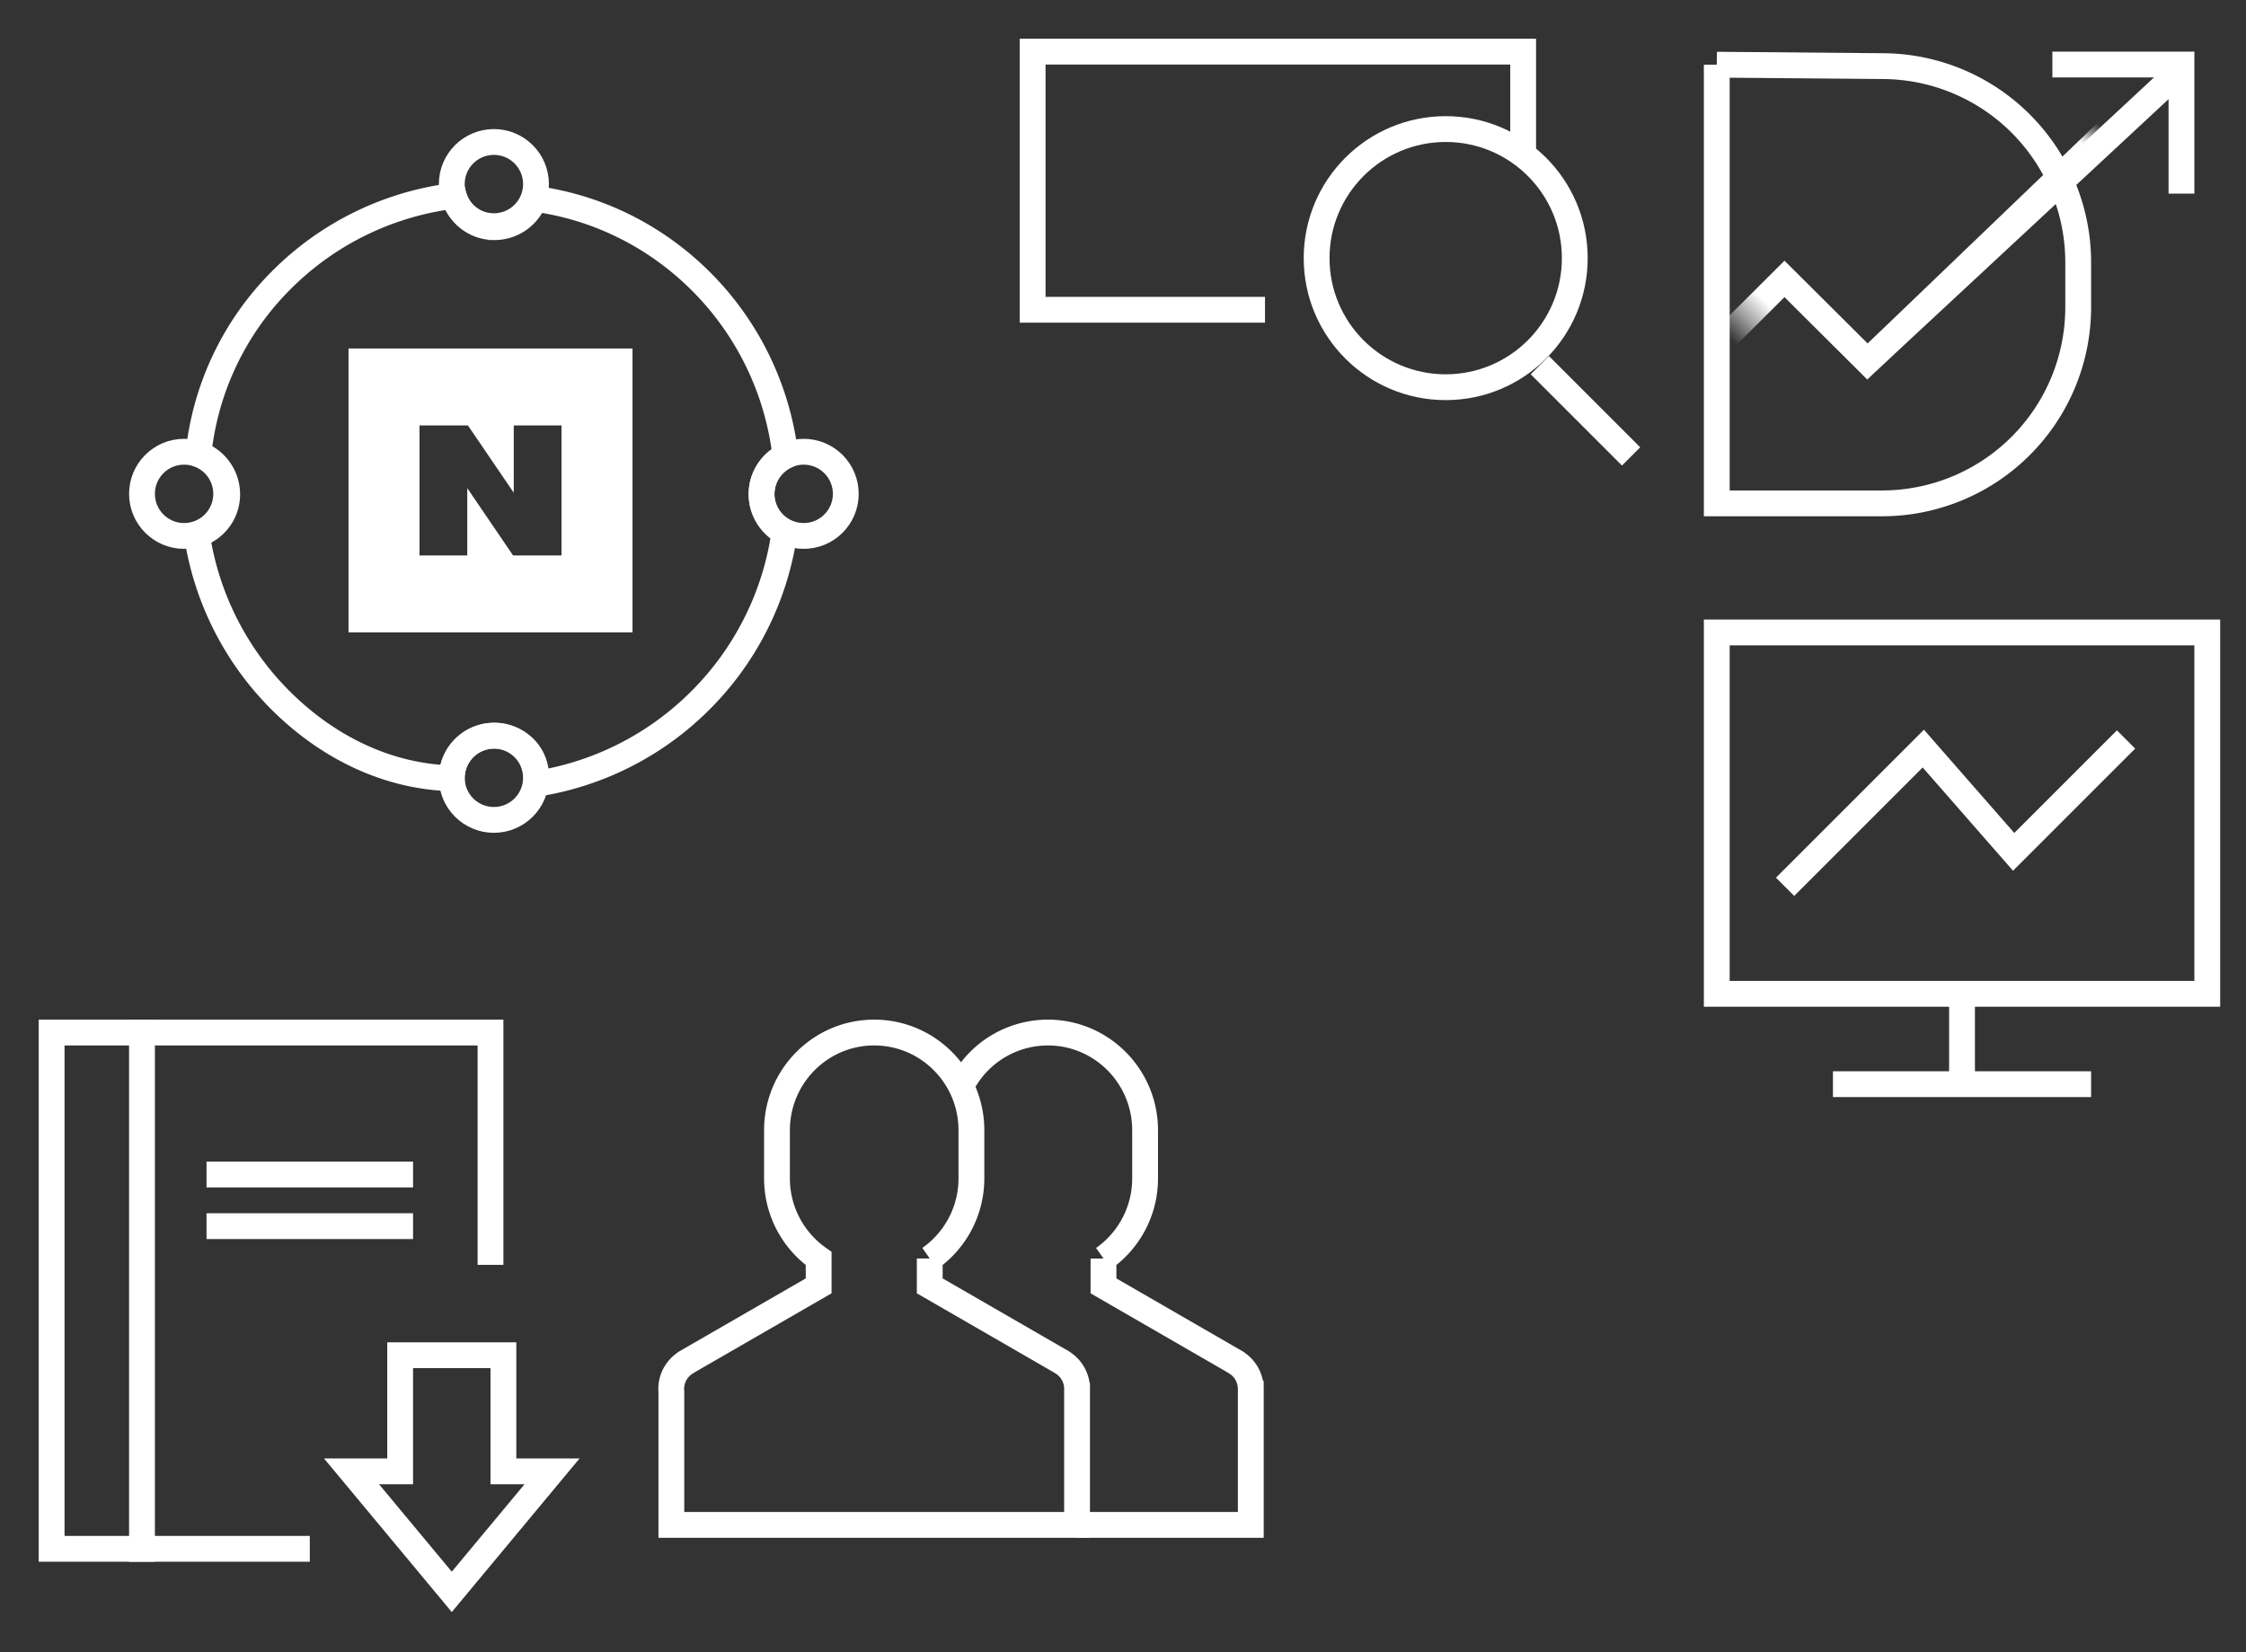 <?xml version="1.0" encoding="UTF-8"?>
<svg width="87" height="64" viewBox="0 0 87 64" xmlns="http://www.w3.org/2000/svg" xmlns:xlink="http://www.w3.org/1999/xlink">
<rect x="0" y="0" width="87" height="64" fill="#333333" stroke="none"/>
<view id="analysis" viewBox="65 23 22 21"/>
<svg width="22" height="21" viewBox="-1 -1 22 21" x="65" y="23" xmlns="http://www.w3.org/2000/svg">
<g stroke="#FFF" fill="none" fill-rule="evenodd">
<path d="M.5.5h19v14H.5z"/>
<path stroke-linecap="square" d="M3.5 10l5-5L12 9l4-4M10 15v3M5.5 18h9"/>
</g>
</svg>
<view id="d-commerce" viewBox="65 0 22 23"/>
<svg width="22" height="23" viewBox="-1 -1 22 23" x="65" xmlns="http://www.w3.org/2000/svg">
<defs>
<path id="ba" d="M.473 0l6.521.06a8.1 8.1 0 018.025 8.1v1.835a8.1 8.1 0 01-8.1 8.1H.473V0z"/>
</defs><g fill="none" fill-rule="evenodd">
<g transform="translate(.468 1.695)">
<mask id="bb" fill="#fff">
<use xlink:href="#ba"/>
</mask>
<path stroke="#FFF" d="M-1.89 3.214l4.535.01.01 4.535 16.331.337" mask="url(#bb)" transform="rotate(-45 8.548 5.655)"/>
</g>
<path stroke="#FFF" d="M6.337 13.004L18.5 1.694m-18-.189V18.5h6.4a7.6 7.6 0 007.6-7.6V9.162a7.6 7.6 0 00-7.532-7.6L.5 1.506zm13-.005h5v5"/>
</g>
</svg>
<view id="download" viewBox="0 38 24 26"/>
<svg width="24" height="26" viewBox="-1 -1 24 26" y="38" xmlns="http://www.w3.org/2000/svg">
<g stroke="#FFF" fill="none" fill-rule="evenodd">
<path d="M11 21H1V1h17v9"/>
<path d="M4.5 1v20M7.5 6.5h7M7.5 8.5h7" stroke-linecap="square"/>
<path d="M18.5 13.5h-4V18h-1.883l3.883 4.668L20.383 18H18.5v-4.5z"/>
</g></svg><view id="partner" viewBox="24 38 26 23"/>
<svg width="26" height="23" viewBox="-1 -1 26 23" x="24" y="38" xmlns="http://www.w3.org/2000/svg">
<g stroke="#FFF" fill="none" fill-rule="evenodd">
<path d="M16.72 20.073h6.73V14.84l.002-.032c0-.012-.003-.022-.003-.033v-.064l-.005-.005a1.196 1.196 0 00-.572-.926l-.007-.009-5.121-2.957v-1.06a3.788 3.788 0 001.612-3.106V4.786C19.356 2.696 17.67 1 15.591 1a3.76 3.76 0 00-3.253 1.879"/>
<path d="M16.722 14.807l-.002-.034v-.063l-.003-.006a1.201 1.201 0 00-.573-.925l-.008-.009-5.122-2.957v-1.06a3.786 3.786 0 001.614-3.106V4.786C12.628 2.695 10.942 1 8.862 1 6.783 1 5.097 2.695 5.097 4.786v1.86c0 1.288.639 2.422 1.614 3.107v1.06l-5.117 2.953-.005.007c-.351.21-.589.594-.589 1.034 0 .03.003.06.005.09v5.176H16.72v-5.234l.002-.032z"/>
</g>
</svg>
<view id="search-ad" viewBox="38 0 27 19"/>
<svg width="27" height="19" viewBox="-1 -1 27 19" x="38" xmlns="http://www.w3.org/2000/svg">
<g transform="translate(1 1)" stroke="#FFF" fill="none" fill-rule="evenodd">
<path d="M9 10H0V0h19v4"/>
<circle cx="16" cy="8" r="5"/>
<path d="M20 12.5l2.828 2.828" stroke-linecap="square"/>
</g>
</svg>
<view id="sme" viewBox="0 0 38 38"/>
<svg width="38" height="38" viewBox="-1 -1 38 38" xmlns="http://www.w3.org/2000/svg">
<g transform="translate(4 4)" fill="none" fill-rule="evenodd">
<path stroke="#FFF" d="M12.578 2.587c.076.268.209.5.378.687.302.332.725.526 1.194.526a1.648 1.648 0 001.557-1.101c2.54.342 4.81 1.533 6.524 3.28a11.407 11.407 0 013.193 6.69 1.648 1.648 0 00-.037 2.944 11.47 11.47 0 01-3.364 6.626 11.466 11.466 0 01-6.236 3.123c.013-.668-.172-1.08-.47-1.379a1.648 1.648 0 00-2.334 0 1.648 1.648 0 00-.483 1.167c-2.454-.062-4.682-1.166-6.405-2.798a11.468 11.468 0 01-3.468-6.637c.255-.078.477-.21.658-.378.323-.3.515-.721.515-1.187a1.648 1.648 0 00-1.114-1.561 11.144 11.144 0 013.186-6.711 11.387 11.387 0 016.706-3.291z"/>
<path d="M19.5 8.5v11h-11v-11h11zm-6.374 2.982H11.25v5.036h1.85V13.91l1.774 2.607h1.876v-5.035h-1.849v2.606l-1.775-2.606z" fill="#FFF"/>
<circle cx="14.131" cy="2.131" r="1.631" stroke="#FFF"/>
<circle cx="14.131" cy="25.131" r="1.631" stroke="#FFF"/>
<circle cx="26.131" cy="14.131" r="1.631" stroke="#FFF"/>
<circle cx="2.131" cy="14.131" r="1.631" stroke="#FFF"/>
</g></svg></svg>